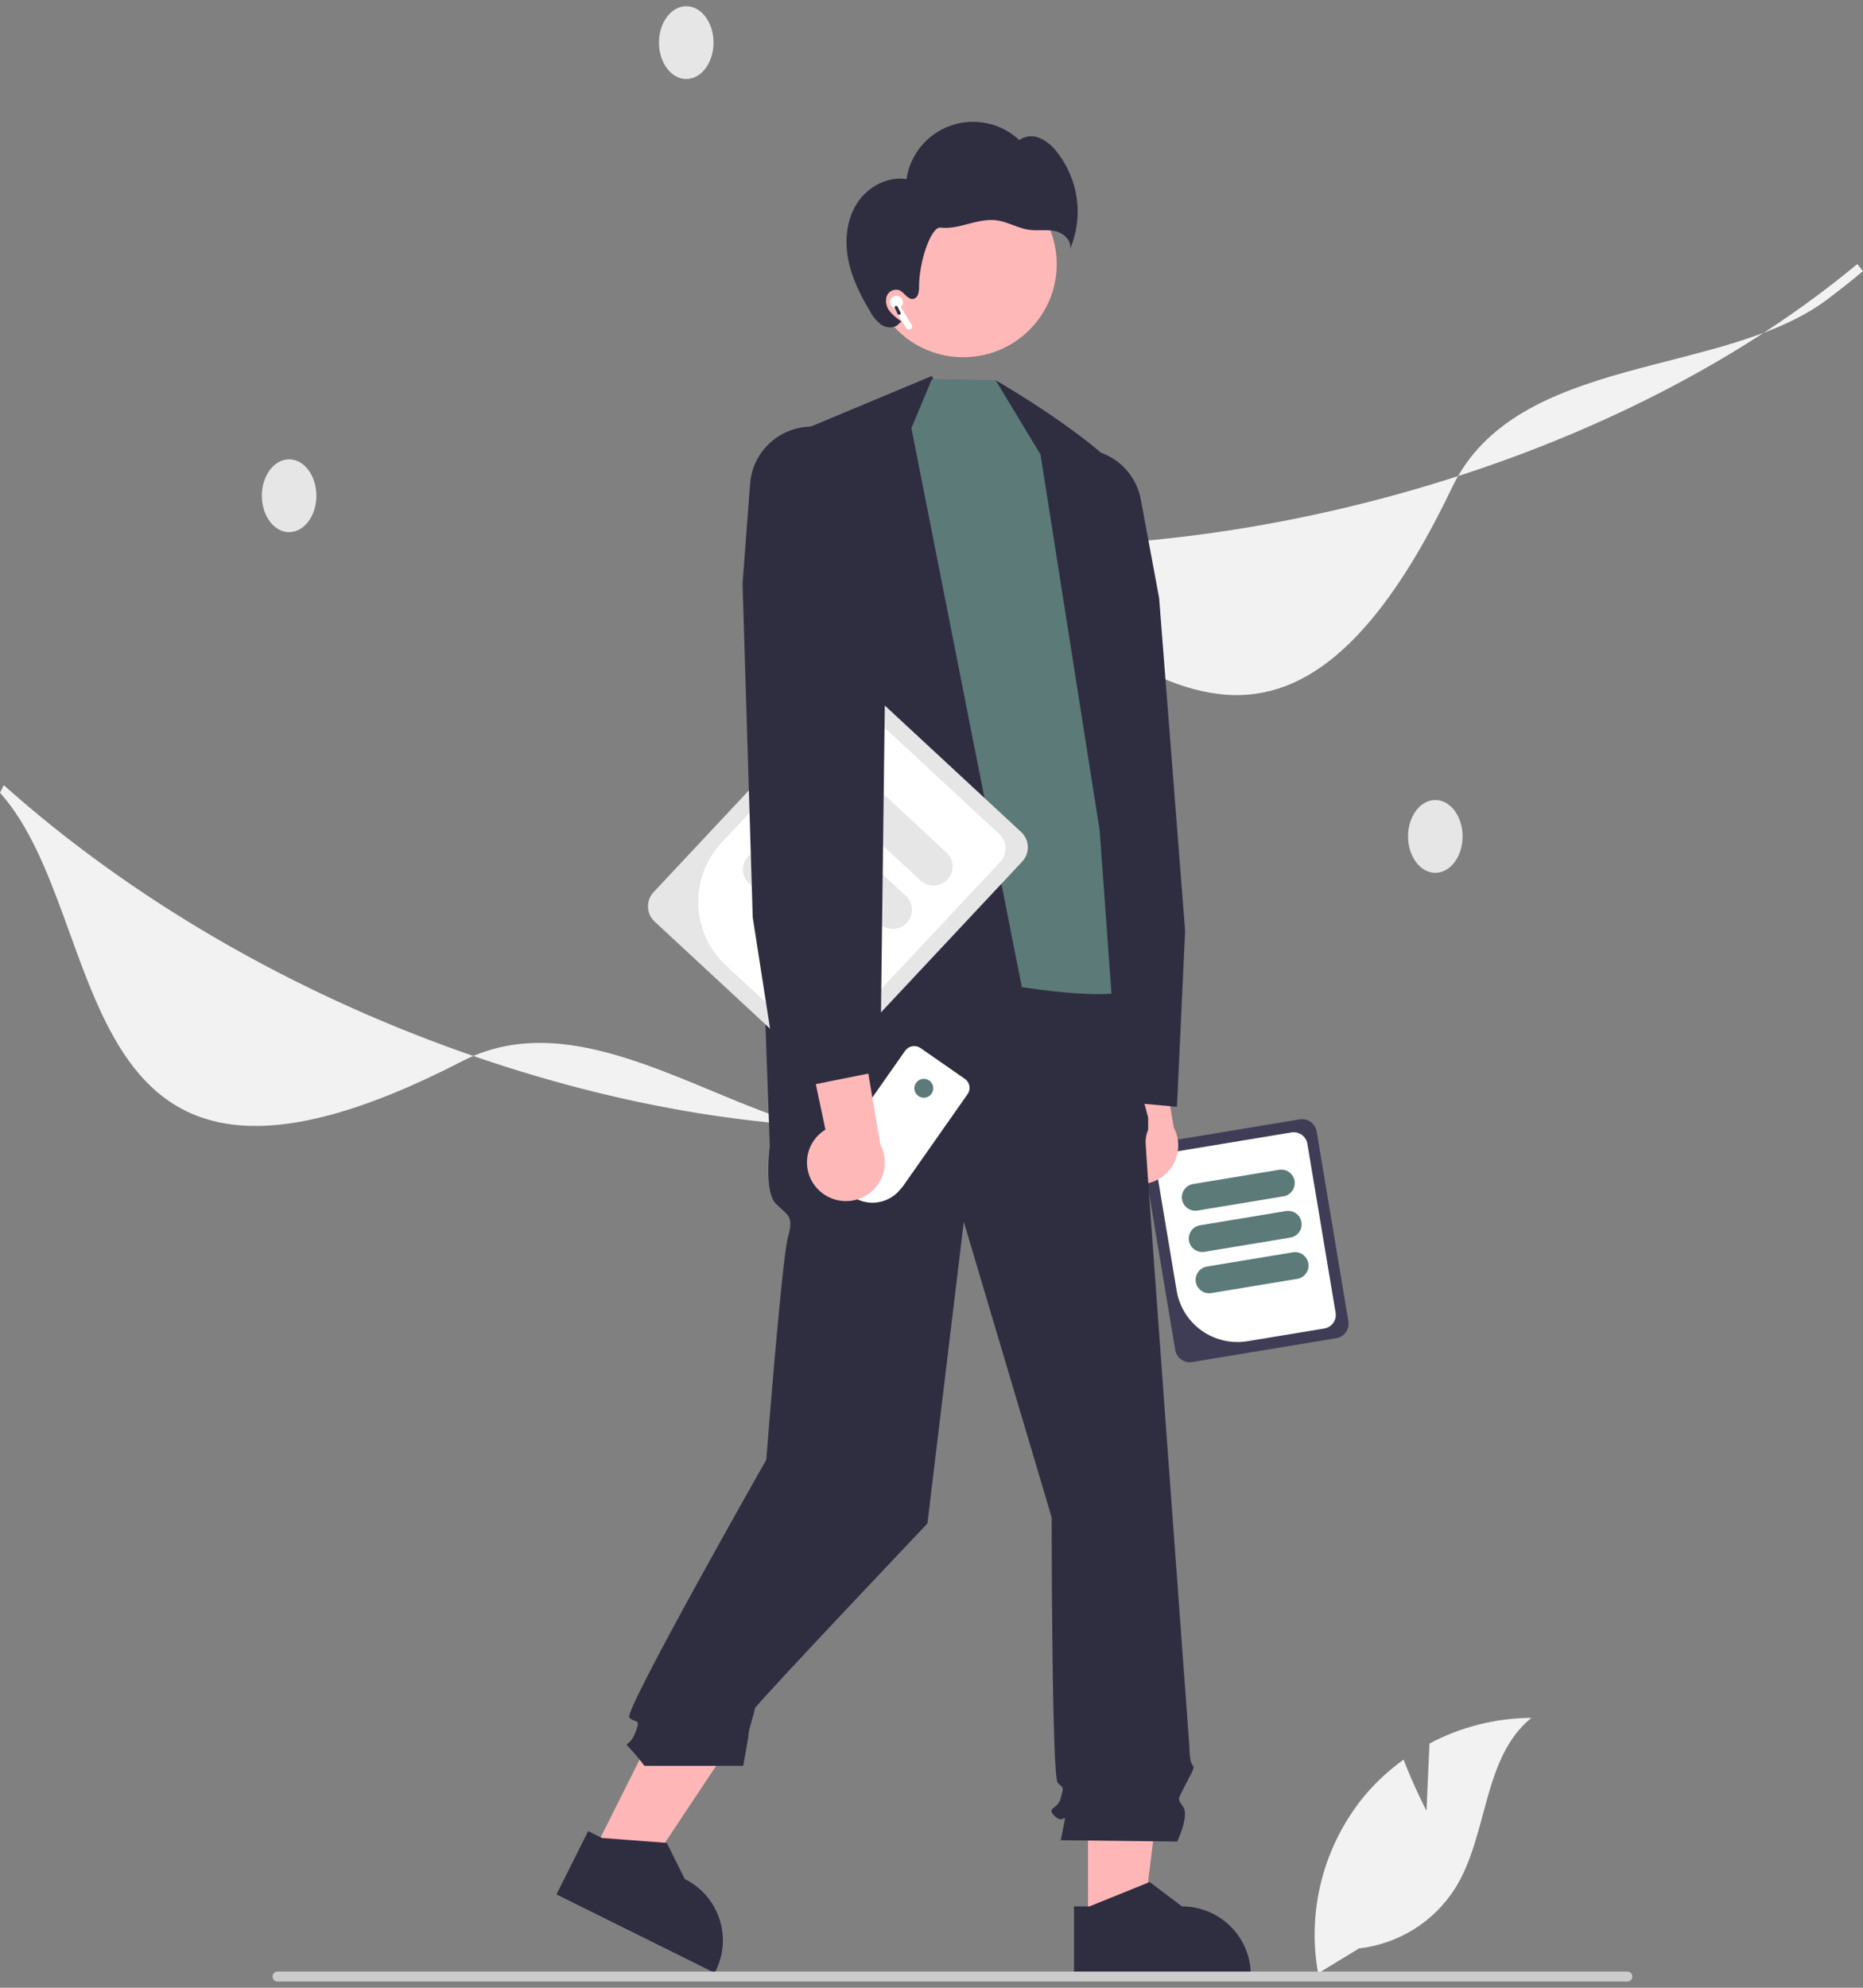 <svg width="150" height="160" viewBox="0 0 150 160" fill="none" xmlns="http://www.w3.org/2000/svg">
<rect x="0" y="0" width="150" height="160" fill="#808080" stroke="none"/>
<g clip-path="url(#clip0_13_596)">
<path d="M70.445 91.522C59.939 91.522 47.865 79.921 37.183 85.433C4.84 102.121 9.292 74.195 0 63.809L0.305 63.201C10.558 72.348 23.358 79.791 37.323 84.724C49.943 89.183 62.658 91.248 74.088 90.703L74.108 91.435C72.901 91.493 71.68 91.522 70.445 91.522Z" fill="#F2F2F2"/>
<path d="M147.132 24.095C138.758 30.407 122.094 28.413 116.923 39.224C101.266 71.96 87.871 47.023 74.162 44.327L74.036 43.658C87.76 44.791 102.48 43.033 116.605 38.575C129.37 34.547 140.759 28.555 149.54 21.253L150 21.825C149.073 22.596 148.117 23.353 147.132 24.095Z" fill="#F2F2F2"/>
<path d="M23.278 42.835C24.491 42.835 25.474 41.523 25.474 39.905C25.474 38.286 24.491 36.974 23.278 36.974C22.066 36.974 21.082 38.286 21.082 39.905C21.082 41.523 22.066 42.835 23.278 42.835Z" fill="#E6E6E6"/>
<path d="M115.565 70.255C116.777 70.255 117.761 68.943 117.761 67.325C117.761 65.707 116.777 64.395 115.565 64.395C114.352 64.395 113.369 65.707 113.369 67.325C113.369 68.943 114.352 70.255 115.565 70.255Z" fill="#E6E6E6"/>
<path d="M55.254 6.36C56.466 6.36 57.45 5.049 57.45 3.43C57.45 1.812 56.466 0.5 55.254 0.5C54.041 0.5 53.057 1.812 53.057 3.43C53.057 5.049 54.041 6.36 55.254 6.36Z" fill="#E6E6E6"/>
<path d="M94.623 108.664L92.069 93.382C92.018 93.072 92.092 92.755 92.275 92.5C92.459 92.245 92.736 92.073 93.047 92.021L104.645 90.102C104.956 90.051 105.275 90.125 105.531 90.307C105.787 90.489 105.96 90.765 106.012 91.075L108.566 106.357C108.617 106.666 108.543 106.983 108.36 107.238C108.177 107.493 107.899 107.665 107.589 107.717L95.99 109.636C95.68 109.687 95.361 109.614 95.105 109.431C94.848 109.249 94.675 108.973 94.623 108.664Z" fill="#3F3D56"/>
<path d="M94.741 103.901L93.1 94.076C93.052 93.786 93.121 93.49 93.293 93.251C93.464 93.012 93.724 92.85 94.015 92.802L103.983 91.153C104.274 91.105 104.572 91.174 104.812 91.344C105.052 91.515 105.215 91.774 105.263 92.063L107.536 105.662C107.584 105.952 107.515 106.249 107.343 106.488C107.171 106.727 106.911 106.888 106.62 106.936L100.446 107.958C99.149 108.171 97.82 107.864 96.75 107.103C95.681 106.342 94.959 105.191 94.741 103.901Z" fill="white"/>
<path d="M95.172 96.55C95.125 96.267 95.192 95.977 95.36 95.744C95.528 95.51 95.782 95.352 96.066 95.305L102.981 94.161C103.122 94.138 103.266 94.142 103.405 94.174C103.544 94.206 103.676 94.265 103.792 94.348C103.908 94.431 104.007 94.535 104.082 94.656C104.158 94.777 104.209 94.911 104.232 95.051C104.256 95.191 104.251 95.335 104.219 95.473C104.186 95.612 104.127 95.742 104.044 95.858C103.961 95.974 103.856 96.072 103.735 96.147C103.613 96.222 103.479 96.273 103.338 96.296L96.423 97.44C96.138 97.487 95.847 97.42 95.612 97.253C95.378 97.086 95.219 96.833 95.172 96.55Z" fill="#5C7A77"/>
<path d="M95.727 99.872C95.68 99.589 95.748 99.299 95.915 99.065C96.083 98.832 96.337 98.674 96.621 98.627L103.536 97.483C103.677 97.459 103.821 97.464 103.96 97.496C104.099 97.528 104.231 97.587 104.347 97.67C104.463 97.752 104.562 97.857 104.637 97.978C104.713 98.098 104.764 98.233 104.787 98.373C104.811 98.513 104.806 98.656 104.774 98.795C104.742 98.933 104.682 99.064 104.599 99.18C104.516 99.295 104.411 99.394 104.29 99.469C104.168 99.544 104.034 99.595 103.893 99.618L96.978 100.762C96.694 100.809 96.402 100.741 96.167 100.574C95.933 100.408 95.774 100.155 95.727 99.872Z" fill="#5C7A77"/>
<path d="M96.282 103.194C96.235 102.91 96.303 102.62 96.47 102.387C96.638 102.153 96.892 101.996 97.176 101.948L104.091 100.804C104.375 100.757 104.667 100.824 104.902 100.991C105.137 101.158 105.295 101.411 105.342 101.694C105.39 101.978 105.322 102.268 105.154 102.501C104.986 102.735 104.732 102.892 104.448 102.94L97.533 104.084C97.249 104.13 96.957 104.063 96.722 103.896C96.488 103.729 96.329 103.477 96.282 103.194Z" fill="#5C7A77"/>
<path d="M89.386 94.26C89.084 93.922 88.86 93.522 88.731 93.088C88.601 92.654 88.568 92.198 88.635 91.75C88.701 91.302 88.866 90.874 89.117 90.497C89.367 90.119 89.698 89.801 90.086 89.565L86.04 70.396L91.403 72.448L94.507 90.76C94.863 91.435 94.958 92.216 94.774 92.955C94.59 93.695 94.14 94.342 93.509 94.773C92.877 95.205 92.109 95.391 91.35 95.296C90.59 95.201 89.891 94.833 89.386 94.26Z" fill="#FFB8B8"/>
<path d="M87.601 154.886L92.015 154.886L94.114 137.946L87.6 137.946L87.601 154.886Z" fill="#FFB6B6"/>
<path d="M86.475 153.452L87.718 153.452L92.568 151.49L95.167 153.452H95.168C96.637 153.452 98.046 154.033 99.084 155.067C100.123 156.1 100.707 157.502 100.707 158.964V159.143L86.476 159.144L86.475 153.452Z" fill="#2F2E41"/>
<path d="M47.722 149.176L51.672 151.135L61.145 136.906L55.315 134.015L47.722 149.176Z" fill="#FFB6B6"/>
<path d="M47.357 147.393L48.469 147.945L53.69 148.341L55.136 151.251L55.137 151.251C56.451 151.904 57.452 153.049 57.918 154.435C58.385 155.821 58.278 157.335 57.623 158.643L57.543 158.804L44.806 152.487L47.357 147.393Z" fill="#2F2E41"/>
<path d="M89.557 77.951L61.494 78.679L61.982 92.277C61.982 92.277 61.494 95.919 62.47 96.891C63.446 97.862 63.934 97.862 63.446 99.562C62.958 101.262 61.697 117.502 61.697 117.502C61.697 117.502 50.179 137.767 50.667 138.253C51.155 138.739 51.643 138.253 51.155 139.467C50.667 140.681 50.179 140.196 50.667 140.681C51.099 141.145 51.507 141.631 51.887 142.138H59.841C59.841 142.138 60.286 139.71 60.286 139.467C60.286 139.224 60.774 137.767 60.774 137.525C60.774 137.282 74.671 122.63 74.671 122.63L77.6 98.348L84.676 122.144C84.676 122.144 84.676 143.027 85.164 143.513C85.652 143.998 85.652 143.756 85.408 144.727C85.164 145.698 84.188 145.455 84.92 146.184C85.652 146.912 85.896 145.698 85.652 146.912L85.408 148.126L94.784 148.231C94.784 148.231 95.76 146.184 95.272 145.455C94.784 144.727 94.813 144.926 95.408 143.734C96.004 142.542 96.248 142.299 96.004 142.056C95.76 141.813 95.76 140.522 95.76 140.522C95.76 140.522 92.241 92.763 92.241 92.034C92.223 91.659 92.292 91.285 92.444 90.942V89.953L91.509 86.449L89.557 77.951Z" fill="#2F2E41"/>
<path d="M114.854 145.76L115.096 140.343C117.62 139 120.435 138.291 123.297 138.277C119.358 141.481 119.851 147.659 117.18 151.968C116.337 153.306 115.202 154.438 113.859 155.28C112.516 156.122 111.001 156.652 109.424 156.832L106.128 158.84C105.675 156.331 105.775 153.754 106.42 151.287C107.065 148.82 108.24 146.521 109.863 144.549C110.785 143.452 111.842 142.475 113.009 141.64C113.799 143.712 114.854 145.76 114.854 145.76Z" fill="#F2F2F2"/>
<path d="M75.026 30.262L89.082 58.55L86.332 92.88L68.37 91.247L65.149 34.393L75.026 30.262Z" fill="#2F2E41"/>
<path d="M94.763 89.09L86.55 88.343L86.537 88.239L81.025 42.825L82.259 39.422C82.554 38.614 83.054 37.895 83.711 37.337C84.367 36.778 85.158 36.398 86.006 36.233C86.652 36.109 87.316 36.114 87.96 36.246C88.604 36.379 89.216 36.637 89.759 37.006C90.302 37.375 90.767 37.847 91.126 38.396C91.486 38.944 91.732 39.558 91.852 40.202L93.327 48.13L95.42 74.93L94.763 89.09Z" fill="#2F2E41"/>
<path d="M73.379 34.457L75.035 30.513L80.162 30.603L85.508 38.128L91.119 61.609C91.119 61.609 93.135 78.763 91.119 79.668C89.104 80.573 82.273 79.455 82.273 79.455L73.379 34.457Z" fill="#5C7A77"/>
<path d="M80.162 30.603C80.162 30.603 91.206 36.956 91.638 40.272C92.07 43.588 93.516 84.175 93.516 84.175L89.611 81.664L88.543 66.871L83.777 36.585L80.162 30.603Z" fill="#2F2E41"/>
<path d="M77.555 28.755C81.712 28.755 85.082 25.402 85.082 21.265C85.082 17.129 81.712 13.775 77.555 13.775C73.398 13.775 70.028 17.129 70.028 21.265C70.028 25.402 73.398 28.755 77.555 28.755Z" fill="#FFB8B8"/>
<path d="M69.017 16.344C69.863 15.043 71.449 14.176 72.986 14.419C73.129 13.443 73.539 12.524 74.17 11.763C74.802 11.003 75.631 10.429 76.567 10.104C77.504 9.78 78.512 9.717 79.482 9.924C80.451 10.13 81.346 10.597 82.067 11.274C82.304 11.107 82.581 11.005 82.87 10.976C83.158 10.947 83.45 10.993 83.715 11.11C84.244 11.349 84.705 11.717 85.054 12.179C85.936 13.274 86.504 14.586 86.696 15.977C86.888 17.367 86.698 18.783 86.145 20.074C86.333 19.394 85.649 18.755 84.957 18.602C84.265 18.45 83.54 18.594 82.838 18.495C81.939 18.367 81.131 17.849 80.231 17.732C79.474 17.634 78.713 17.827 77.975 18.02C77.237 18.214 76.478 18.411 75.72 18.322C74.963 18.232 73.986 21.09 73.999 23.103C74.002 23.484 73.923 23.974 73.548 24.055C73.087 24.155 72.82 23.521 72.38 23.348C72.178 23.291 71.961 23.313 71.775 23.412C71.589 23.51 71.449 23.676 71.384 23.876C71.329 24.078 71.323 24.291 71.367 24.496C71.411 24.701 71.503 24.893 71.637 25.056C71.907 25.378 72.227 25.654 72.586 25.875L72.405 26.025C72.104 26.42 71.48 26.437 71.046 26.192C70.632 25.913 70.296 25.533 70.071 25.087C69.269 23.76 68.565 22.345 68.282 20.822C67.999 19.298 68.172 17.645 69.017 16.344Z" fill="#2F2E41"/>
<path d="M52.623 71.813L67.66 55.759C67.965 55.435 68.387 55.244 68.833 55.228C69.279 55.212 69.713 55.373 70.04 55.676L82.224 66.977C82.55 67.28 82.742 67.7 82.758 68.144C82.774 68.588 82.612 69.019 82.308 69.345L67.27 85.399C66.966 85.723 66.544 85.914 66.098 85.93C65.652 85.945 65.218 85.784 64.891 85.482L52.706 74.181C52.38 73.878 52.188 73.458 52.173 73.014C52.157 72.57 52.319 72.138 52.623 71.813Z" fill="#E6E6E6"/>
<path d="M58.099 67.831L67.767 57.51C68.052 57.206 68.447 57.027 68.865 57.013C69.283 56.998 69.689 57.149 69.996 57.432L80.467 67.144C80.772 67.428 80.952 67.821 80.967 68.237C80.981 68.653 80.83 69.057 80.545 69.362L67.164 83.648C66.878 83.952 66.484 84.131 66.066 84.145C65.648 84.16 65.241 84.009 64.935 83.726L58.448 77.709C57.088 76.444 56.287 74.694 56.221 72.842C56.156 70.99 56.831 69.188 58.099 67.831Z" fill="white"/>
<path d="M66.765 61.962C67.044 61.665 67.43 61.49 67.838 61.476C68.246 61.462 68.644 61.609 68.943 61.886L76.207 68.624C76.505 68.901 76.681 69.285 76.696 69.691C76.71 70.098 76.562 70.493 76.283 70.79C76.004 71.088 75.618 71.263 75.21 71.277C74.802 71.292 74.404 71.144 74.105 70.867L66.841 64.129C66.543 63.852 66.367 63.468 66.353 63.062C66.338 62.655 66.487 62.26 66.765 61.962Z" fill="#E6E6E6"/>
<path d="M63.496 65.452C63.775 65.155 64.161 64.98 64.57 64.966C64.978 64.951 65.375 65.099 65.674 65.376L72.938 72.113C73.086 72.25 73.205 72.415 73.289 72.598C73.373 72.782 73.42 72.98 73.427 73.181C73.434 73.382 73.402 73.583 73.331 73.771C73.26 73.96 73.153 74.133 73.015 74.28C72.877 74.427 72.711 74.546 72.527 74.63C72.343 74.713 72.144 74.76 71.942 74.767C71.739 74.774 71.538 74.741 71.348 74.671C71.159 74.6 70.985 74.493 70.837 74.356L63.573 67.619C63.274 67.341 63.099 66.957 63.084 66.551C63.07 66.145 63.218 65.749 63.496 65.452Z" fill="#E6E6E6"/>
<path d="M60.228 68.941C60.507 68.644 60.893 68.469 61.301 68.455C61.709 68.441 62.106 68.588 62.406 68.865L69.669 75.602C69.968 75.88 70.144 76.264 70.159 76.67C70.173 77.077 70.025 77.472 69.746 77.769C69.467 78.067 69.081 78.242 68.673 78.256C68.265 78.271 67.867 78.123 67.568 77.846L60.304 71.108C60.006 70.831 59.83 70.447 59.816 70.041C59.801 69.634 59.95 69.239 60.228 68.941Z" fill="#E6E6E6"/>
<path d="M77.902 88.076L72.703 95.484L72.46 95.774C72.039 96.278 71.458 96.624 70.812 96.753C70.721 96.772 70.629 96.785 70.537 96.794C70.423 96.806 70.308 96.811 70.194 96.808C70.128 96.807 70.063 96.804 69.998 96.798C69.618 96.766 69.249 96.659 68.912 96.483L66.694 94.942C66.517 94.819 66.391 94.637 66.339 94.429C66.313 94.326 66.306 94.22 66.317 94.115C66.334 93.967 66.387 93.826 66.473 93.704L72.875 84.583C73.01 84.39 73.218 84.258 73.451 84.217C73.684 84.175 73.924 84.228 74.119 84.363L77.681 86.838C77.689 86.844 77.697 86.85 77.706 86.856C77.711 86.86 77.716 86.864 77.721 86.868C77.729 86.874 77.736 86.879 77.742 86.885C77.751 86.892 77.759 86.899 77.767 86.906C77.775 86.913 77.782 86.92 77.79 86.927L77.794 86.931C77.803 86.94 77.812 86.95 77.821 86.959C77.83 86.968 77.839 86.978 77.847 86.987C77.853 86.994 77.859 87.002 77.865 87.009L77.866 87.01C77.883 87.031 77.899 87.053 77.914 87.076C77.919 87.083 77.924 87.09 77.928 87.097L77.93 87.1C77.934 87.106 77.937 87.112 77.941 87.118C77.951 87.136 77.961 87.154 77.97 87.172C77.985 87.202 77.998 87.233 78.01 87.265C78.013 87.275 78.017 87.285 78.02 87.296C78.023 87.304 78.025 87.313 78.028 87.321L78.028 87.323L78.029 87.327C78.031 87.334 78.033 87.341 78.035 87.349C78.039 87.363 78.042 87.377 78.045 87.392C78.046 87.396 78.047 87.4 78.047 87.404C78.048 87.408 78.049 87.412 78.05 87.416C78.05 87.42 78.051 87.424 78.052 87.428L78.053 87.434C78.055 87.446 78.056 87.458 78.057 87.469C78.059 87.484 78.06 87.499 78.061 87.514C78.062 87.526 78.062 87.538 78.062 87.55C78.063 87.561 78.063 87.572 78.063 87.583C78.063 87.585 78.063 87.588 78.062 87.591C78.062 87.602 78.062 87.614 78.061 87.625C78.059 87.653 78.056 87.681 78.052 87.709C78.05 87.719 78.048 87.73 78.046 87.74C78.043 87.752 78.041 87.764 78.038 87.777C78.037 87.781 78.035 87.786 78.034 87.79C78.033 87.797 78.031 87.804 78.029 87.811C78.027 87.818 78.024 87.826 78.022 87.833L78.016 87.85C78.013 87.861 78.009 87.871 78.005 87.882C78.003 87.888 78 87.894 77.998 87.9C77.98 87.944 77.958 87.987 77.934 88.028C77.93 88.033 77.927 88.037 77.924 88.043C77.917 88.054 77.909 88.065 77.902 88.076Z" fill="white"/>
<path d="M74.381 88.358C74.802 88.358 75.144 88.017 75.144 87.598C75.144 87.179 74.802 86.839 74.381 86.839C73.96 86.839 73.618 87.179 73.618 87.598C73.618 88.017 73.96 88.358 74.381 88.358Z" fill="#5C7A77"/>
<path d="M65.76 95.623C65.458 95.285 65.234 94.885 65.104 94.451C64.974 94.017 64.941 93.56 65.008 93.113C65.075 92.665 65.239 92.237 65.49 91.86C65.741 91.482 66.072 91.164 66.459 90.928L62.414 71.759L67.776 73.81L70.88 92.123C71.236 92.798 71.331 93.579 71.147 94.318C70.963 95.058 70.513 95.705 69.882 96.136C69.251 96.567 68.483 96.754 67.723 96.659C66.963 96.564 66.265 96.196 65.76 95.623Z" fill="#FFB8B8"/>
<path d="M62.789 87.845L60.607 73.853L59.787 46.982L60.396 38.928C60.446 38.276 60.624 37.639 60.922 37.055C61.22 36.472 61.631 35.952 62.131 35.527C62.632 35.102 63.211 34.78 63.837 34.579C64.463 34.378 65.123 34.303 65.779 34.356C66.64 34.429 67.467 34.723 68.18 35.208C68.893 35.693 69.468 36.354 69.849 37.125L71.444 40.377L70.874 86.222L62.789 87.845Z" fill="#2F2E41"/>
<path d="M131.429 159.098C131.429 159.151 131.418 159.203 131.398 159.252C131.378 159.301 131.348 159.345 131.311 159.383C131.273 159.42 131.229 159.45 131.179 159.47C131.13 159.49 131.078 159.5 131.025 159.5H22.348C22.241 159.5 22.138 159.458 22.062 159.382C21.987 159.307 21.944 159.205 21.944 159.098C21.944 158.992 21.987 158.889 22.062 158.814C22.138 158.739 22.241 158.696 22.348 158.696H131.025C131.078 158.696 131.13 158.707 131.179 158.727C131.229 158.747 131.273 158.776 131.311 158.814C131.348 158.851 131.378 158.895 131.398 158.944C131.418 158.993 131.429 159.045 131.429 159.098Z" fill="#CCCCCC"/>
<path d="M71.661 24.301C71.666 24.216 71.691 24.134 71.736 24.061C71.78 23.989 71.841 23.928 71.915 23.885C71.988 23.841 72.071 23.817 72.157 23.813C72.242 23.809 72.327 23.826 72.404 23.863C72.481 23.899 72.548 23.954 72.598 24.023C72.649 24.091 72.682 24.171 72.695 24.255C72.707 24.339 72.698 24.424 72.669 24.505C72.641 24.584 72.592 24.656 72.529 24.713L73.403 26.142C73.439 26.201 73.45 26.271 73.434 26.338C73.417 26.404 73.375 26.462 73.316 26.497C73.257 26.533 73.186 26.544 73.12 26.528C73.052 26.512 72.995 26.47 72.959 26.411L71.976 24.804C71.878 24.763 71.795 24.692 71.739 24.602C71.682 24.512 71.655 24.407 71.661 24.301Z" fill="white"/>
<path d="M72.274 25.273C72.306 25.336 72.385 25.362 72.449 25.33C72.513 25.298 72.539 25.22 72.506 25.156L72.272 24.694C72.24 24.63 72.162 24.605 72.098 24.637C72.034 24.669 72.008 24.747 72.04 24.811L72.274 25.273Z" fill="#2F2E41"/>
</g>
<defs>
<clipPath id="clip0_13_596">
<rect width="150" height="159" fill="white" transform="translate(0 0.5)"/>
</clipPath>
</defs>
</svg>
